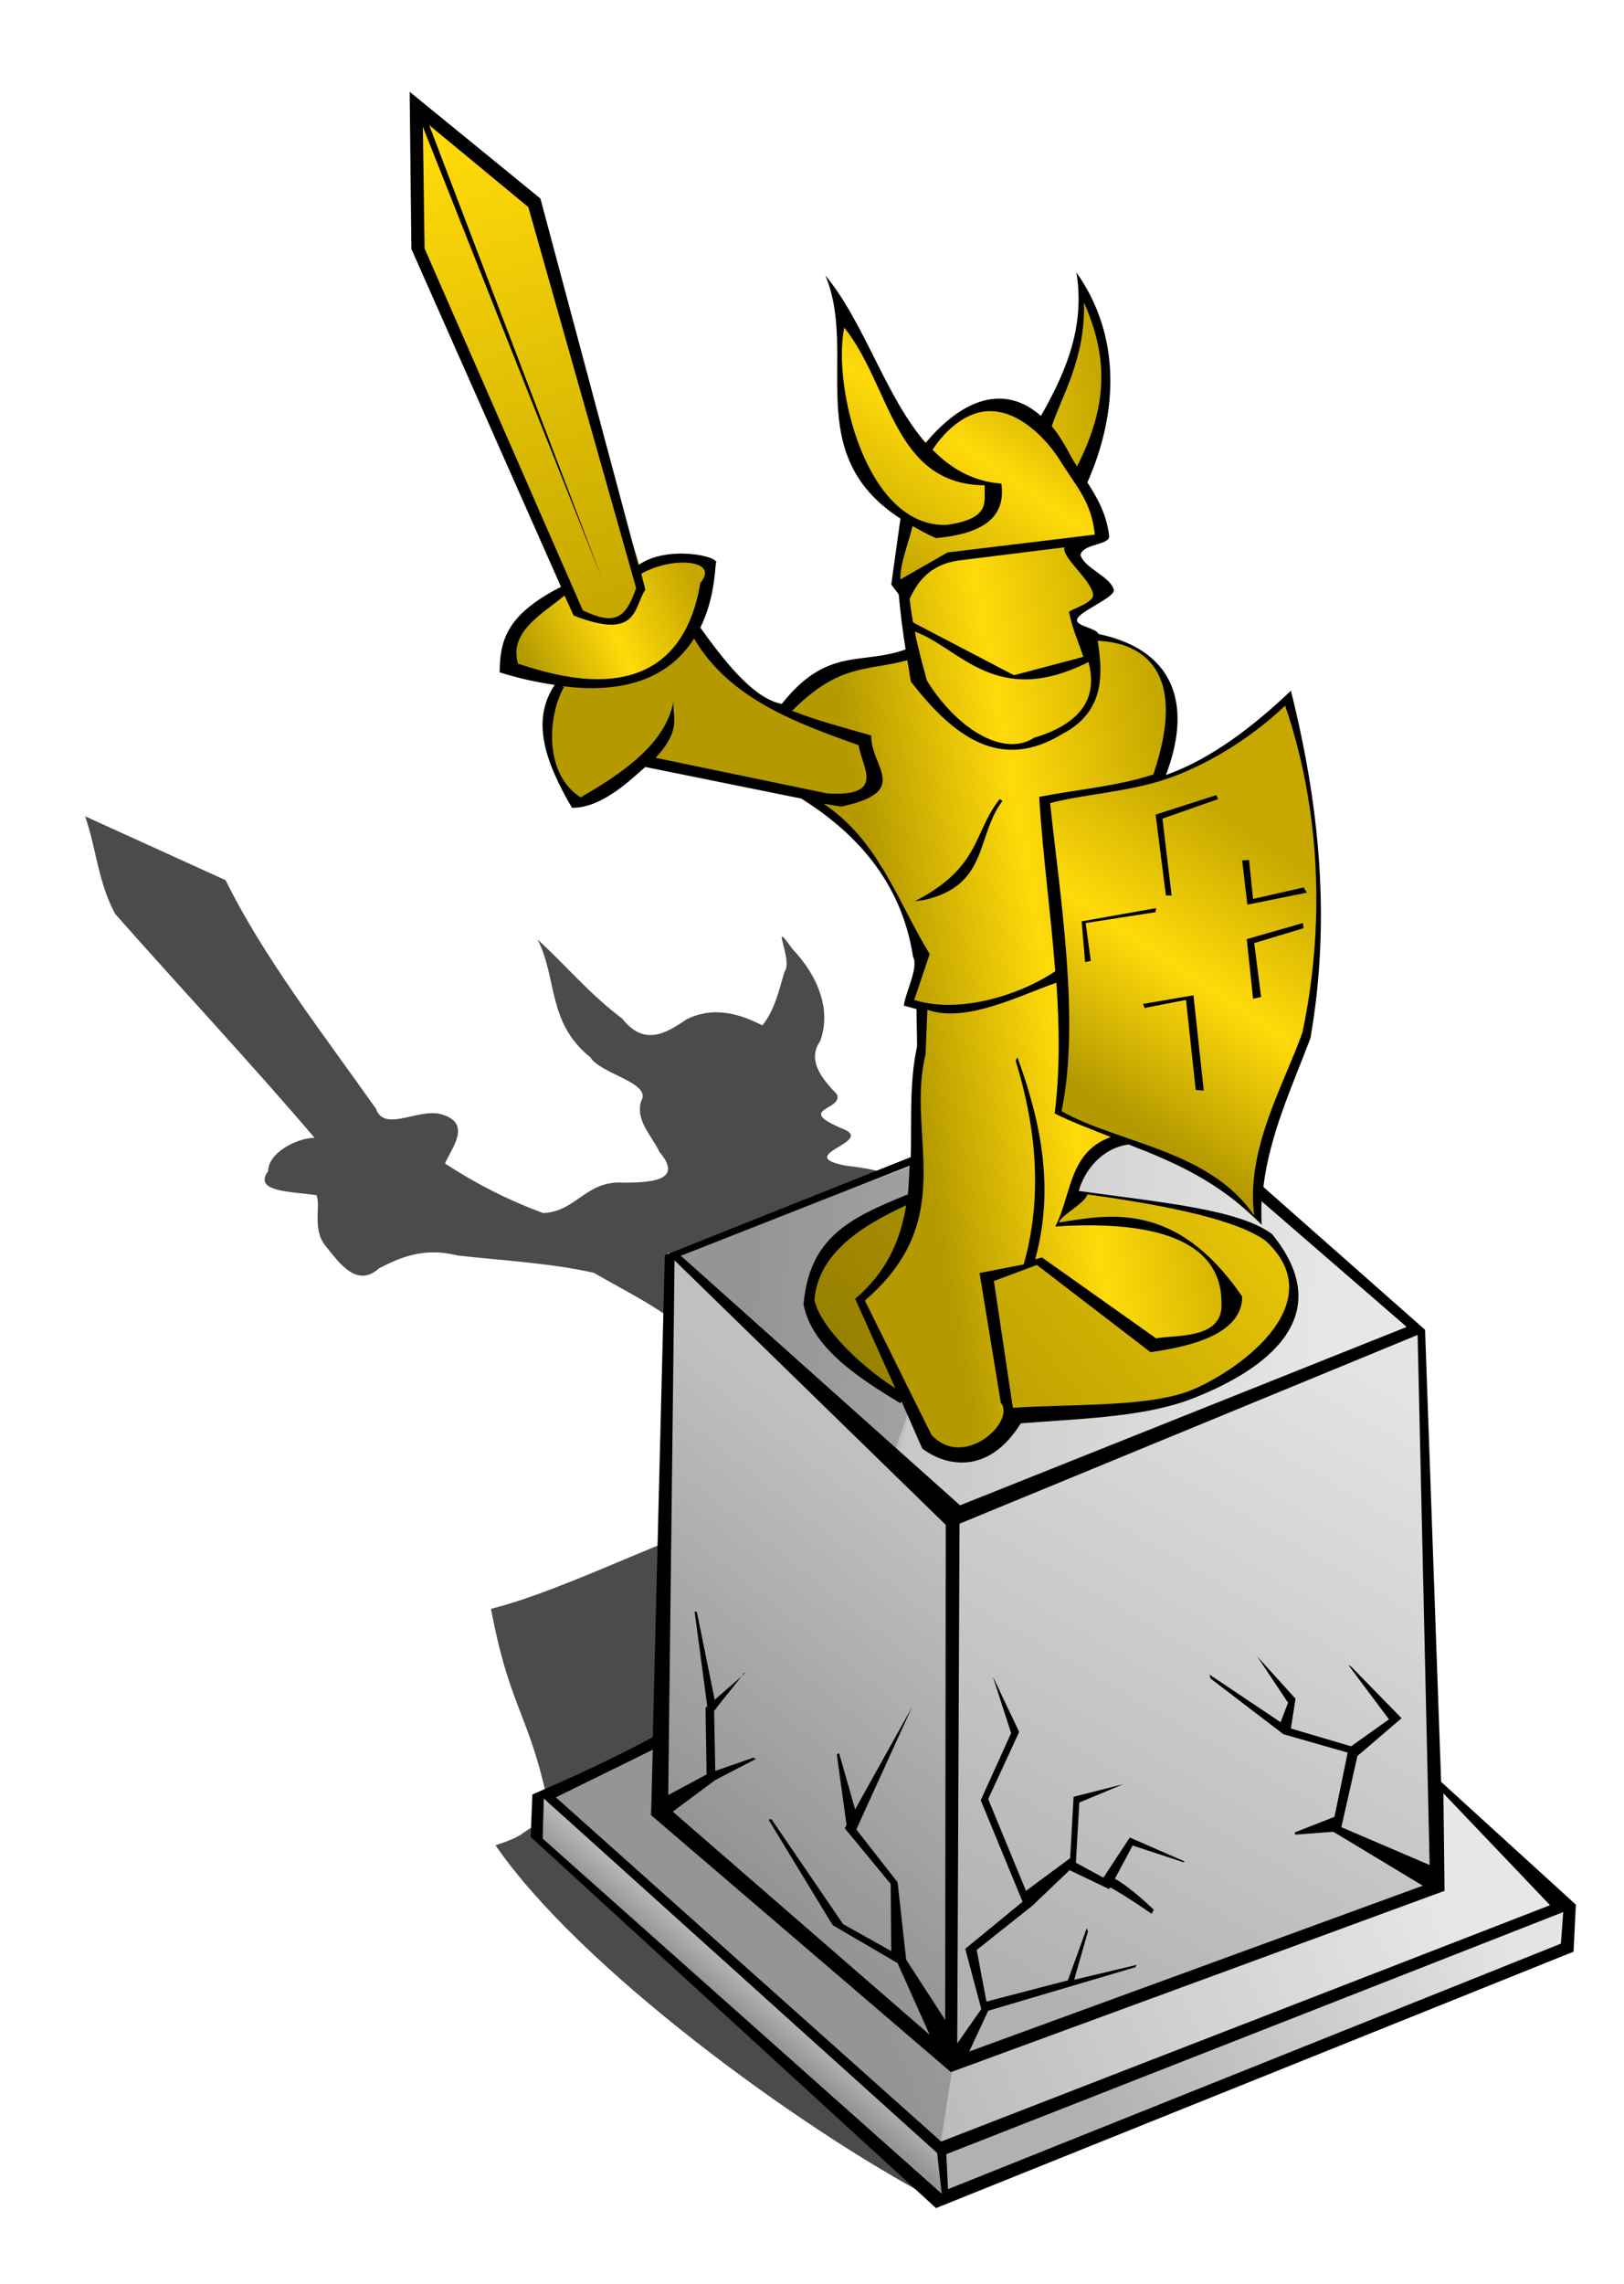 <?xml version="1.0" encoding="UTF-8" standalone="no"?>
<!-- Created with Inkscape (http://www.inkscape.org/) -->

<svg
   xmlns:dc="http://purl.org/dc/elements/1.1/"
   xmlns:cc="http://creativecommons.org/ns#"
   xmlns:rdf="http://www.w3.org/1999/02/22-rdf-syntax-ns#"
   xmlns:svg="http://www.w3.org/2000/svg"
   xmlns="http://www.w3.org/2000/svg"
   xmlns:xlink="http://www.w3.org/1999/xlink"
   xmlns:sodipodi="http://sodipodi.sourceforge.net/DTD/sodipodi-0.dtd"
   xmlns:inkscape="http://www.inkscape.org/namespaces/inkscape"
   width="88.515"
   height="124.433"
   id="svg2"
   sodipodi:version="0.32"
   inkscape:version="0.48.1 r9760"
   version="1.0"
   sodipodi:docname="nicubunu_RPG_map_symbols_Statue_modified.svg"
   inkscape:output_extension="org.inkscape.output.svg.inkscape">
  <defs
     id="defs4">
    <linearGradient
       id="linearGradient2404">
      <stop
         style="stop-color:#b49900;stop-opacity:1;"
         offset="0"
         id="stop2406" />
      <stop
         id="stop2412"
         offset="0.5"
         style="stop-color:#ffda0a;stop-opacity:1;" />
      <stop
         style="stop-color:#c6a800;stop-opacity:1;"
         offset="1"
         id="stop2408" />
    </linearGradient>
    <filter
       inkscape:collect="always"
       id="filter3032"
       color-interpolation-filters="sRGB">
      <feGaussianBlur
         inkscape:collect="always"
         stdDeviation="1.932"
         id="feGaussianBlur3034" />
    </filter>
    <linearGradient
       id="linearGradient2338">
      <stop
         id="stop2340"
         offset="0"
         style="stop-color:#b1b1b1;stop-opacity:1;" />
      <stop
         id="stop2342"
         offset="1"
         style="stop-color:#e4e4e4;stop-opacity:1;" />
    </linearGradient>
    <linearGradient
       inkscape:collect="always"
       xlink:href="#linearGradient2338"
       id="linearGradient2380"
       x1="44.643"
       y1="110.234"
       x2="46.111"
       y2="108.522"
       gradientUnits="userSpaceOnUse" />
    <linearGradient
       inkscape:collect="always"
       xlink:href="#linearGradient2338"
       id="linearGradient2384"
       x1="65.609"
       y1="117.848"
       x2="87.83"
       y2="106.84"
       gradientUnits="userSpaceOnUse" />
    <linearGradient
       inkscape:collect="always"
       xlink:href="#linearGradient2338"
       id="linearGradient2388"
       x1="43.848"
       y1="101.122"
       x2="56.752"
       y2="84.977"
       gradientUnits="userSpaceOnUse" />
    <linearGradient
       inkscape:collect="always"
       xlink:href="#linearGradient2338"
       id="linearGradient2392"
       x1="61.022"
       y1="110.632"
       x2="80.919"
       y2="76.324"
       gradientUnits="userSpaceOnUse" />
    <linearGradient
       inkscape:collect="always"
       xlink:href="#linearGradient2338"
       id="linearGradient2396"
       x1="56.079"
       y1="117.328"
       x2="85.006"
       y2="104.914"
       gradientUnits="userSpaceOnUse" />
    <linearGradient
       inkscape:collect="always"
       xlink:href="#linearGradient2338"
       id="linearGradient2400"
       x1="46.967"
       y1="70.239"
       x2="78.768"
       y2="73.358"
       gradientUnits="userSpaceOnUse" />
    <linearGradient
       inkscape:collect="always"
       xlink:href="#linearGradient2404"
       id="linearGradient2410"
       x1="52.843"
       y1="47.395"
       x2="69.535"
       y2="44.324"
       gradientUnits="userSpaceOnUse" />
    <linearGradient
       inkscape:collect="always"
       xlink:href="#linearGradient2404"
       id="linearGradient2999"
       x1="66.382"
       y1="62.176"
       x2="75.691"
       y2="48.338"
       gradientUnits="userSpaceOnUse" />
    <linearGradient
       inkscape:collect="always"
       xlink:href="#linearGradient2404"
       id="linearGradient3001"
       x1="34.271"
       y1="37.669"
       x2="43.368"
       y2="33.345"
       gradientUnits="userSpaceOnUse" />
    <linearGradient
       inkscape:collect="always"
       xlink:href="#linearGradient2404"
       id="linearGradient3003"
       x1="64.346"
       y1="21.103"
       x2="55.697"
       y2="33.5"
       gradientUnits="userSpaceOnUse" />
    <linearGradient
       inkscape:collect="always"
       xlink:href="#linearGradient2404"
       id="linearGradient3007"
       x1="23.914"
       y1="-16.908"
       x2="38.746"
       y2="34.768"
       gradientUnits="userSpaceOnUse" />
    <linearGradient
       inkscape:collect="always"
       xlink:href="#linearGradient2404"
       id="linearGradient3019"
       x1="50.028"
       y1="72.801"
       x2="101.381"
       y2="31.524"
       gradientUnits="userSpaceOnUse" />
  </defs>
  <sodipodi:namedview
     id="base"
     pagecolor="#ffffff"
     bordercolor="#666666"
     borderopacity="1.0"
     gridtolerance="10000"
     guidetolerance="10"
     objecttolerance="10"
     inkscape:pageopacity="0.0"
     inkscape:pageshadow="2"
     inkscape:zoom="4"
     inkscape:cx="58.265866"
     inkscape:cy="60.529707"
     inkscape:document-units="px"
     inkscape:current-layer="layer2"
     showgrid="false"
     width="744.09px"
     inkscape:window-width="1248"
     inkscape:window-height="929"
     inkscape:window-x="409"
     inkscape:window-y="24"
     showguides="true"
     inkscape:guide-bbox="true"
     inkscape:window-maximized="0"
     fit-margin-top="5"
     fit-margin-left="0"
     fit-margin-right="0"
     fit-margin-bottom="0" />
  <g
     inkscape:groupmode="layer"
     id="layer2"
     inkscape:label="colors"
     transform="translate(-5.734,-1.812)">
    <path
       style="fill:#000000;fill-opacity:0.706;fill-rule:evenodd;stroke:none;filter:url(#filter3032)"
       d="m 10.371,46.277 c 0.615,1.764 0.71,3.607 1.643,5.323 3.589,4.057 7.435,8.171 10.865,12.191 -1.052,0.026 -2.537,0.861 -2.528,1.812 -0.854,1.159 1.296,1.109 2.626,1.315 0.261,0.521 -0.239,1.831 0.476,2.733 0.689,0.832 1.695,2.392 2.946,1.245 1.217,-0.625 2.49,-1.143 4.266,-0.696 2.462,0.277 5.06,0.414 7.434,0.944 2.153,1.257 4.611,2.355 5.819,4.104 1.206,0.921 1.598,1.893 1.113,2.92 1.327,0.737 0.829,1.996 1.071,3.004 -0.15,0.979 0.792,2.258 0.384,3.059 -4.083,1.111 -9.851,4.179 -13.991,5.219 1.094,5.783 2.188,5.685 3.282,11.468 -1.985,0.708 -1.001,0.753 -3.036,1.41 4.54,6.621 16.437,15.344 23.898,19.279 6.708,-4.106 28.874,-9.794 32.972,-15.418 -0.793,-2.339 -7.042,2.383 -9.344,0.356 C 78.754,101.147 77.22,95.749 75.694,90.351 72.39,88.67 69.075,87 65.766,85.323 c -0.372,-2.605 1.854,-4.823 1.191,-7.467 -0.221,-3.448 -1.678,-6.969 -3.762,-10.315 -1.832,1.111 -3.822,2.426 -6.445,2.905 0.209,-1.011 0.688,-2.022 -0.392,-3.036 -0.465,-1.364 -2.675,-1.906 -4.497,-2.094 -2.975,-0.565 1.519,-1.289 -0.123,-1.984 -2.787,-1.153 0.002,-1.023 -0.394,-1.917 -0.939,-0.961 -1.592,-1.912 -0.906,-2.887 0.593,-1.621 -0.033,-3.467 -1.524,-5.033 -1.281,-1.815 0.071,0.628 -0.417,1.243 -0.308,1.004 -0.511,2.038 -1.208,2.933 -1.45,-0.751 -2.819,-0.992 -4.14,-0.33 -1.169,0.812 -2.337,1.442 -3.497,-0.039 -1.777,-1.328 -3.051,-2.884 -4.615,-4.309 1.087,2.142 0.511,4.512 2.879,6.421 0.573,0.915 3.367,1.379 2.764,2.375 -0.321,1.05 0.553,1.852 1.014,2.797 1.177,1.399 -0.106,1.662 -1.988,1.647 -2.049,-0.126 -2.546,1.583 -4.368,1.658 -1.972,-0.725 -3.735,-1.643 -5.351,-2.699 0.339,-0.819 1.552,-2.226 -0.264,-2.697 -1.254,-0.295 -3.039,1.008 -3.499,-0.288 -2.907,-4.117 -6.088,-8.185 -8.194,-12.448 -2.553,-1.161 -5.106,-2.321 -7.659,-3.482 z"
       id="path2964"
       sodipodi:nodetypes="ccccccccccccccccccccccccccccccccccccccccccccc"
       inkscape:connector-curvature="0" />
    <path
       style="fill:url(#linearGradient2400);fill-rule:evenodd;stroke:none"
       d="M 42.503,70.208 57.73,84.335 82.865,74.183 68.188,61.28 54.795,65.255 42.503,70.208 z"
       id="path2398"
       inkscape:connector-curvature="0" />
    <path
       style="fill:url(#linearGradient2396);fill-rule:evenodd;stroke:none"
       d="M 35.653,99.441 57.058,118.766 90.815,105.617 80.969,95.71 42.809,96.016 35.653,99.441 z"
       id="path2394"
       inkscape:connector-curvature="0" />
    <path
       style="fill:url(#linearGradient2388);fill-rule:evenodd;stroke:none"
       d="M 42.136,70.025 41.708,100.602 57.669,114.118 57.73,84.274 42.136,70.025 z"
       id="path2386"
       inkscape:connector-curvature="0" />
    <path
       style="fill:url(#linearGradient2380);fill-rule:evenodd;stroke:none"
       d="m 35.103,99.563 -0.306,2.263 22.138,19.998 0.489,-0.245 -0.367,-2.874 -21.955,-19.142 z"
       id="path2378"
       sodipodi:nodetypes="cccccc"
       inkscape:connector-curvature="0" />
    <path
       style="fill:#ffffff;fill-opacity:0.125;fill-rule:evenodd;stroke:none"
       d="m 70.062,63.125 -7,2.188 -7.625,13.125 -0.688,2.438 2.938,3.719 25.25,-10.469 -12.875,-11 z m 13.75,35.812 0.344,5.531 -26.469,9.688 -0.688,4.938 34.062,-13.5 -7.25,-6.656 z"
       id="path2949"
       inkscape:connector-curvature="0" />
    <path
       style="fill:url(#linearGradient3019);fill-rule:evenodd;stroke:none"
       d="m 55.331,78.326 -3.27,-2.298 -2.033,-2.74 0.088,-2.21 2.563,-2.828 2.828,-0.972 8.839,-0.53 2.563,0.354 5.834,1.061 2.298,0.972 1.414,3.27 -2.033,3.27 -4.419,2.21 -5.568,0.972 -3.447,-0.088 -5.657,-0.442 z"
       id="path3017"
       sodipodi:nodetypes="cccccccccccccccc"
       inkscape:connector-curvature="0" />
    <path
       style="fill:url(#linearGradient2410);fill-opacity:1;fill-rule:evenodd;stroke:none"
       d="m 28.195,7.524 0.173,7.611 8.303,18.941 -2.422,1.211 -0.951,2.681 3.027,0.865 -0.692,1.557 0.173,2.854 1.297,2.422 3.719,-2.162 5.103,0.778 3.978,0.778 3.805,3.805 2.249,4.757 -0.605,2.422 0.692,0.692 -0.173,2.422 -0.259,2.508 0.086,5.535 c 0.165,2.402 -1.779,3.991 -3.229,5.471 l 2.796,5.513 1.384,2.422 1.557,0.519 1.816,-0.692 0.951,-1.557 -1.563,-7.34 3.16,-0.955 5.938,4.44 c 1.424,-0.358 2.707,0.55 4.341,-1.705 L 72.161,70.876 C 69.354,67.946 66.473,68.045 63.342,68.432 l 1.004,-1.664 0.778,-1.643 1.989,-1.297 3.892,1.557 3.286,2.941 0.346,-3.632 2.422,-6.4 0.432,-3.978 0,-3.978 0,-2.162 L 76.541,41.6 l -0.519,-1.816 -1.816,1.557 -2.941,1.903 -2.422,1.124 0.865,-3.027 -0.865,-3.114 -1.297,-1.211 -2.335,-0.605 -0.865,-0.432 -0.086,-0.605 1.816,-1.384 -1.903,-2.249 1.73,-0.519 -1.211,-3.027 1.211,-3.632 0.086,-3.373 -1.384,-3.978 0,2.422 -1.297,3.632 -0.865,1.557 -2.076,-1.297 -1.989,0.778 -2.249,1.643 -1.903,-2.595 -2.941,-5.622 0.173,2.076 0,2.076 0.173,3.459 1.297,2.681 2.335,2.162 -0.519,1.124 -0.086,2.422 0.432,0.259 0.346,3.459 -3.805,0.519 -2.941,2.335 -0.605,0 -2.508,-1.73 -2.249,-2.422 1.297,-3.459 -0.951,-0.605 -3.027,0.692 L 36.497,19.632 35.027,12.8 28.195,7.524 z"
       id="path2954"
       sodipodi:nodetypes="ccccccccccccccccccccccccccccccccccccccccccccccccccccccccccccccccccccccccccccccccccccccc"
       inkscape:connector-curvature="0" />
    <path
       style="fill:#000000;fill-opacity:0.157;fill-rule:evenodd;stroke:none"
       d="m 42.378,70.141 13.8,-5.069 c -1.096,0.598 -0.24,1.093 -0.774,2.24 -0.034,2.747 -2.018,4.358 -2.642,5.617 0.872,1.999 0.923,2.944 2.359,5.13 0.503,0.766 -0.849,2.341 -0.457,3.196 0.59,1.285 2.867,1.979 3.109,3.156 l -0.086,29.838 -0.778,4.757 0.173,2.768 -22.054,-19.805 0.086,-2.249 L 41.6,96.432 42.378,70.141 z"
       id="path2370"
       sodipodi:nodetypes="ccccsscccccccc"
       inkscape:connector-curvature="0" />
    <path
       style="fill:url(#linearGradient3003);fill-opacity:1;fill-rule:evenodd;stroke:none"
       d="m 51.562,18.5 0,6 2.062,4.125 1.688,1.875 -0.562,3 2.875,-1.438 3.812,-0.312 4.375,-0.688 -1.062,-2.938 -1.688,-2.438 -2.188,-1.5 -2.125,0 -1.688,1.25 -0.875,1 L 54.625,24.5 53.062,21.312 51.562,18.5 z"
       id="path2997"
       inkscape:connector-curvature="0" />
    <path
       style="fill:url(#linearGradient3001);fill-opacity:1;fill-rule:evenodd;stroke:none"
       d="m 42.688,32.094 -1.594,0.5 -0.562,0.125 0.25,1.219 -0.656,1.156 -0.938,0.562 -1.281,-0.25 L 37.125,35.094 36.5,33.875 34.438,35.219 33.5,37.125 l -0.094,1.156 3.781,0.812 2.375,-0.062 1.781,-0.688 L 43,37 l 1.406,-2.875 -0.062,-1.469 -1.656,-0.562 z"
       id="path2995"
       inkscape:connector-curvature="0" />
    <path
       style="fill:url(#linearGradient2999);fill-opacity:1;fill-rule:evenodd;stroke:none"
       d="m 75.719,40 -2.531,2.125 -3.156,1.781 -5.156,1.219 -2.125,0.312 1.031,10.344 -0.5,6.531 3.688,1.531 5.062,2.281 2.406,2.312 -0.125,-2.5 2.438,-7.094 0.844,-5.344 0,-3.594 L 76.875,43.25 75.719,40 z"
       id="path2956"
       inkscape:connector-curvature="0" />
    <path
       style="fill:url(#linearGradient2384);fill-rule:evenodd;stroke:none"
       d="m 57.18,118.766 0,2.935 34.063,-13.821 0.061,-2.324 -34.125,13.21 z"
       id="path2382"
       inkscape:connector-curvature="0" />
    <path
       style="fill:url(#linearGradient2392);fill-rule:evenodd;stroke:none"
       d="m 57.486,114.118 0.367,-29.599 25.441,-10.396 0.734,30.455 -26.541,9.54 z"
       id="path2390"
       inkscape:connector-curvature="0" />
    <path
       style="fill:url(#linearGradient3007);fill-opacity:1;fill-rule:evenodd;stroke:none"
       d="m 28.107,7.438 0.442,7.867 8.75,19.799 1.414,0.707 0.707,-0.265 1.326,-1.503 c 0,0 -5.215,-20.683 -5.745,-21.302 -0.53,-0.619 -6.806,-5.215 -6.894,-5.303 z"
       id="path3005"
       inkscape:connector-curvature="0" />
  </g>
  <g
     inkscape:label="outline"
     inkscape:groupmode="layer"
     id="layer1"
     transform="translate(-5.734,-1.812)">
    <path
       style="fill:#000000;fill-opacity:1;fill-rule:evenodd;stroke:none"
       d="m 28.062,6.812 0.094,8.562 8.156,18.406 c -3.114,1.57 -3.322,3.083 -3.344,4.656 1.11,0.355 2.091,0.544 3,0.688 -1.329,1.958 -0.472,4.273 0.938,6.688 1.684,0.048 3.407,-1.726 4,-2.219 l 8.5,1.719 c 2.762,1.73 5.442,4.363 6.094,8.625 0.323,0.558 -0.445,2.014 -0.5,2.656 l 0.688,0.188 0.031,2.031 c -0.431,1.957 -0.291,4 -0.344,6.031 l -13.406,5.344 -0.656,26.25 c -2.112,1.154 -4.416,2.2 -6.562,3.125 L 34.656,101.875 56.75,122.094 91.5,108.125 l 0.125,-2.562 -7.344,-6.688 -0.875,-24.625 -8.812,-7.781 c 0.347,-2.864 1.556,-5.45 2.562,-8.094 1.13,-6.453 0.493,-12.729 -1.062,-18.938 -2.014,1.917 -4.328,3.711 -6.812,4.594 1.319,-3.462 0.798,-6.741 -3.688,-7.688 -0.043,-0.28 -1.129,-0.422 -1.156,-0.719 -0.098,-0.44 2.107,-1.247 2,-1.688 C 66.264,33.221 64.799,32.746 64.625,32.031 64.784,31.414 66.248,31.508 66.188,31 66.05,29.835 65.542,28.918 65,28.094 c 1.713,-3.872 1.813,-8.029 -0.594,-11.438 0.432,2.751 -0.383,5.105 -1.938,7.812 -1.945,-1.724 -4.222,-0.991 -6.281,1.469 -2.184,-2.504 -3.33,-6.552 -5.469,-9.125 1.818,4.329 -1.393,9.707 4.094,13.25 l -0.5,3.594 0.406,0.531 c 0.093,1.012 0.216,2.015 0.375,3 -2.438,0.879 -4.256,-0.172 -6.75,2.969 C 46.745,39.858 45.085,37.642 43.906,36 44.678,34.437 44.702,32.841 44.75,32.5 45.056,32.131 42.106,31.47 40.531,32.594 L 35.188,12.625 28.062,6.812 z m 1.062,1.812 5.406,4.469 5.875,20.75 C 39.838,35.501 39.26,35.902 37.5,35.062 L 28.875,15.344 28.781,8.719 38.562,33.375 29.125,8.625 z m 35.688,9.656 c 1.306,2.965 1.344,5.566 -0.375,8.938 -0.145,-0.23 -0.3,-0.464 -0.406,-0.688 -0.316,-0.585 -0.624,-1.091 -0.969,-1.5 0.513,-1.591 1.851,-3.69 1.75,-6.75 z m -13.062,1.375 c 2.552,3.201 2.678,8.548 7.656,8.594 -0.052,0.867 0.392,1.8 -2.062,2.156 -4.389,0.173 -6.256,-7.541 -5.594,-10.75 z m 7.688,4.562 c 0.154,-0.017 0.313,-0.011 0.469,0 1.326,0.096 2.651,1.235 3.531,2.562 0.971,1.577 1.774,2.314 1.969,4.156 L 57.375,31.906 54.812,33.375 c -0.024,-0.9 0.466,-2.042 0.656,-2.906 0.397,0.218 0.804,0.455 1.281,0.656 2.407,-0.222 3.842,-1.037 3.562,-2.969 -1.577,-0.122 -2.76,-0.84 -3.75,-1.844 0.77,-1.161 1.795,-1.972 2.875,-2.094 z M 63.75,31.625 c -0.146,0.572 1.418,1.717 1.562,2.562 0.081,0.473 -1.31,0.842 -1.312,0.969 0.163,0.873 0.592,1.826 0.781,2.438 l -3.781,1 -5.5,-2.875 c -0.074,-0.423 -0.141,-0.858 -0.188,-1.281 0.501,-1.114 1.302,-1.984 2.938,-2.125 l 5.5,-0.688 z m -21.094,0.844 c 1.113,-0.084 1.941,0.28 1.25,1.094 -1.26,7.527 -8.301,4.894 -9.938,4.406 C 33.432,36.18 35.44,35.174 36.5,34.25 l 0.5,1.094 c 3.535,1.379 3.264,-0.458 3.906,-1.406 l -0.219,-0.875 c 0.614,-0.343 1.331,-0.546 1.969,-0.594 z m 12.938,3.75 c 2.447,0.865 4.39,4.212 9.469,1.656 0.388,1.475 0.136,3.196 -2.969,4.125 -1.706,1.108 -4.289,-0.58 -5.844,-3.125 -0.236,-0.872 -0.478,-1.751 -0.656,-2.656 z m -12.031,0.375 c 1.934,3.308 5.637,4.616 8.969,5.812 0.154,1.16 1.548,2.834 -1.719,2.625 l -9.344,-1.938 c 1.407,-1.512 0.926,-2.168 0.969,-3.062 -0.436,2.383 -2.999,4.026 -5.062,5.219 -2.101,-1.361 -1.713,-4.639 -0.906,-6 L 36.375,39.188 c 4.033,0.523 6.119,-0.899 7.188,-2.594 z m 22,0.125 c 2.409,0.092 4.969,1.596 3.031,7.281 -1.999,0.652 -4.109,0.809 -6.219,1.219 0.185,3.131 0.63,6.324 0.875,9.5 -2.07,1.385 -5.357,2.317 -7.688,1.562 l 0.844,-2.5 C 54.651,50.93 53.669,47.64 50.625,45.594 L 51.594,45.75 c 3.847,-0.832 1.59,-2.146 1.625,-3.875 -1.426,-0.412 -2.909,-0.792 -4.312,-1.344 2.59,-2.576 3.948,-2.137 6.281,-2.75 0.06,0.379 0.134,0.774 0.188,1.156 2.314,2.975 4.861,4.944 8.281,2.844 2.351,-1.227 2.171,-3.369 1.906,-5.062 z M 75.781,40.25 c 1.96,5.736 2.157,12.076 0.938,17.812 -1.054,2.946 -3.091,6.371 -2.625,9.969 -2.432,-3.588 -7.396,-3.934 -10.5,-5.688 1.024,-4.941 -0.09,-11.742 -0.625,-16.781 1.701,-0.455 3.938,-0.587 5.938,-1.188 2.391,-0.718 4.968,-2.307 6.875,-4.125 z m -3.75,4.875 -3.312,1.062 0.562,4.406 0.312,0 -0.5,-4.188 3.031,-1.062 -0.094,-0.219 z m -11.812,0.219 c -1.464,1.851 -1.026,3.712 -4.625,5.562 l 0.469,-0.062 c 3.581,-0.768 2.862,-3.524 4.312,-5.406 l -0.156,-0.094 z m 13.594,3.312 -0.375,0.031 0.281,2.406 3.25,-0.656 -0.188,-0.281 -2.75,0.625 -0.219,-2.125 z M 68.75,51.281 64.688,52 64.875,54.219 65.188,54.156 64.906,52.094 68.719,51.5 68.75,51.281 z m 8,0.812 -3.062,0.875 0.344,3.25 0.438,-0.094 -0.375,-2.938 2.688,-0.812 L 76.75,52.094 z m -13.438,3.25 c 0.164,2.401 0.197,4.81 -0.094,7.125 0.85,0.43 2.201,0.942 3.062,1.281 -2.324,0.834 -2.146,3.22 -3.031,4.875 5.127,-0.338 9.106,0.61 9.062,4.219 0.077,1.95 -2.548,1.672 -3.562,1.875 l -6.219,-4.406 -0.375,0.094 c 1.052,-3.806 0.339,-7.429 -0.969,-11 l -0.094,0.188 c 1.173,3.829 1.447,7.508 0.438,11.094 l -2.406,0.469 1.156,7.062 c 0.847,0.992 -1.992,3.699 -3.781,1.75 l -3.625,-7.312 c 5.208,-4.482 2.211,-8.956 3.312,-13.438 l 0,-0.062 0,-0.031 0.094,-2.312 c 2.069,0.763 5.058,-0.789 7.031,-1.469 z m 7.469,0.688 -2.75,0.469 0.094,0.219 2.25,-0.438 0.531,4.906 0.438,0.031 -0.562,-5.188 z m -3.531,8.125 c 2.479,0.96 4.946,2.016 7.25,4.375 -0.018,-0.435 -0.026,-0.861 0,-1.281 L 82.406,74.094 58.062,83.812 42.844,70.219 55.312,65.312 c -0.022,0.397 -0.046,1.172 -0.094,1.562 -3.217,1.295 -5.372,2.367 -5.688,6 0.447,2.231 2.681,3.827 5.281,5.375 L 54.875,78.156 56,80.719 c 1.275,0.964 3.593,1.476 5.375,-1.375 3.555,-0.269 6.94,-0.362 9.5,-1.406 4.414,-1.76 7.614,-4.699 4.188,-8.906 C 73.255,67.703 69.241,67.335 64.531,66.688 64.85,65.54 65.816,64.346 67.25,64.156 z M 65,66.875 c 4.739,0.652 8.242,1.446 9.719,2.531 3.545,3.262 -1.104,6.887 -4.031,8.125 -2.315,0.944 -6.441,0.75 -9.75,0.969 l -1.031,-6.906 2.344,-0.875 6.188,4.75 c 3.177,-0.429 5.003,-1.379 5,-3.031 -3.619,-5.285 -7.331,-4.446 -10,-4.031 C 63.617,67.965 64.872,67.362 65,66.875 z m -9.875,0.594 c -0.311,1.853 -1.012,3.593 -2.781,5.094 l 2.188,4.875 C 52.242,75.954 50.379,73.895 50.125,72.625 c 0.205,-2.737 3.014,-4.235 5,-5.156 z m -12.625,3 14.781,14.406 -0.031,26.969 -2.125,-3.281 -0.469,-4.219 -2.25,-2.875 3.031,-6.656 -3.094,5.562 -0.875,-3.062 -0.125,0.062 0.531,3.844 -0.094,0.188 2.5,3.031 0.031,3.656 -2.625,-1.469 -3.906,-5.719 -0.156,0.031 3.438,5.656 0.031,0.031 0.031,0.062 3.531,2.062 1.75,3.906 -14,-12.156 2.312,-1.719 L 46.938,97.625 46.781,97.562 44.719,98.281 44.656,95 l 0.125,-0.125 0,-0.031 1.375,-1.719 -1.469,1.281 -0.969,-4.781 -0.125,-0.031 0.688,5.156 -0.094,0.094 0.062,3.625 -2.094,1.125 0.344,-29.125 z m 3.656,22.656 0.156,-0.156 0,-0.062 -0.156,0.219 z M 83,74.531 l 0.656,28.875 -4.812,-2.062 0.875,-3.875 2.406,-2.062 -2.719,-2.781 -0.188,-0.125 2.219,2.969 -2.062,1.469 -3.281,-0.969 0.25,-1.625 -2.094,-2.312 1.688,2.531 -0.406,1.062 -3.875,-2.594 0.062,0.219 3.969,3.031 3.5,1 -0.719,3.5 -2.156,0.844 0,0.125 2.094,-0.156 4.875,2.938 -24.719,9.031 1.031,-2.219 8.031,-2.375 0.062,-0.125 -3.406,0.812 0.75,-2.625 -0.062,-0.188 -1.031,2.844 -4.438,1.156 -0.531,-2.812 L 62,105.625 l 2.031,-1.938 2.156,1.031 0.062,-0.094 c 0.969,0.536 2.25,1.438 2.25,1.438 l 0.125,-0.219 c 10e-7,0 -1.263,-1.227 -2.125,-1.688 l 0.969,-1.812 2.75,0.906 0.094,-0.031 -3,-1.312 -1.438,2.188 -1.5,-0.812 L 64.562,100 66.969,99 64.25,99.688 l -0.188,3.344 -2.406,1.781 -2.062,-5 1.688,-3.656 -1.438,-3.031 1,3.094 -1.656,3.656 2.281,5.531 -3.125,2.562 0.875,3.281 -1.312,1.875 0.125,-28.312 L 83,74.531 z M 41.312,97.125 l -0.094,3.562 16.344,14 26.906,-9.875 -0.062,-5.312 5.812,6.094 -33.188,12.875 -21,-18.75 5.281,-2.594 z m -5.938,2.656 21.438,19.312 0.25,2.219 -21.75,-19.344 0.062,-2.188 z m 55.562,6.188 -0.125,1.719 -33.406,13.375 -0.094,-1.906 33.625,-13.188 z"
       id="path2309"
       sodipodi:nodetypes="ccccccccccccccccccccccccccccscscccccccccccccccccccccccccscccccccsccccccccccsccccccccccccccccccccccccccccccccccccccccccccccccsccccccccccccccccccccccccccccccccccccccccccccccccccccccccccccccccccccccccccccccccccccccccccccccccccccccccccccccccccccccccccccccccccccccccccccccccccccccccccccccccccccccccccccccccccccccccccccccccccccccccccccccccccccccccc"
       inkscape:connector-curvature="0" />
  </g>
</svg>
